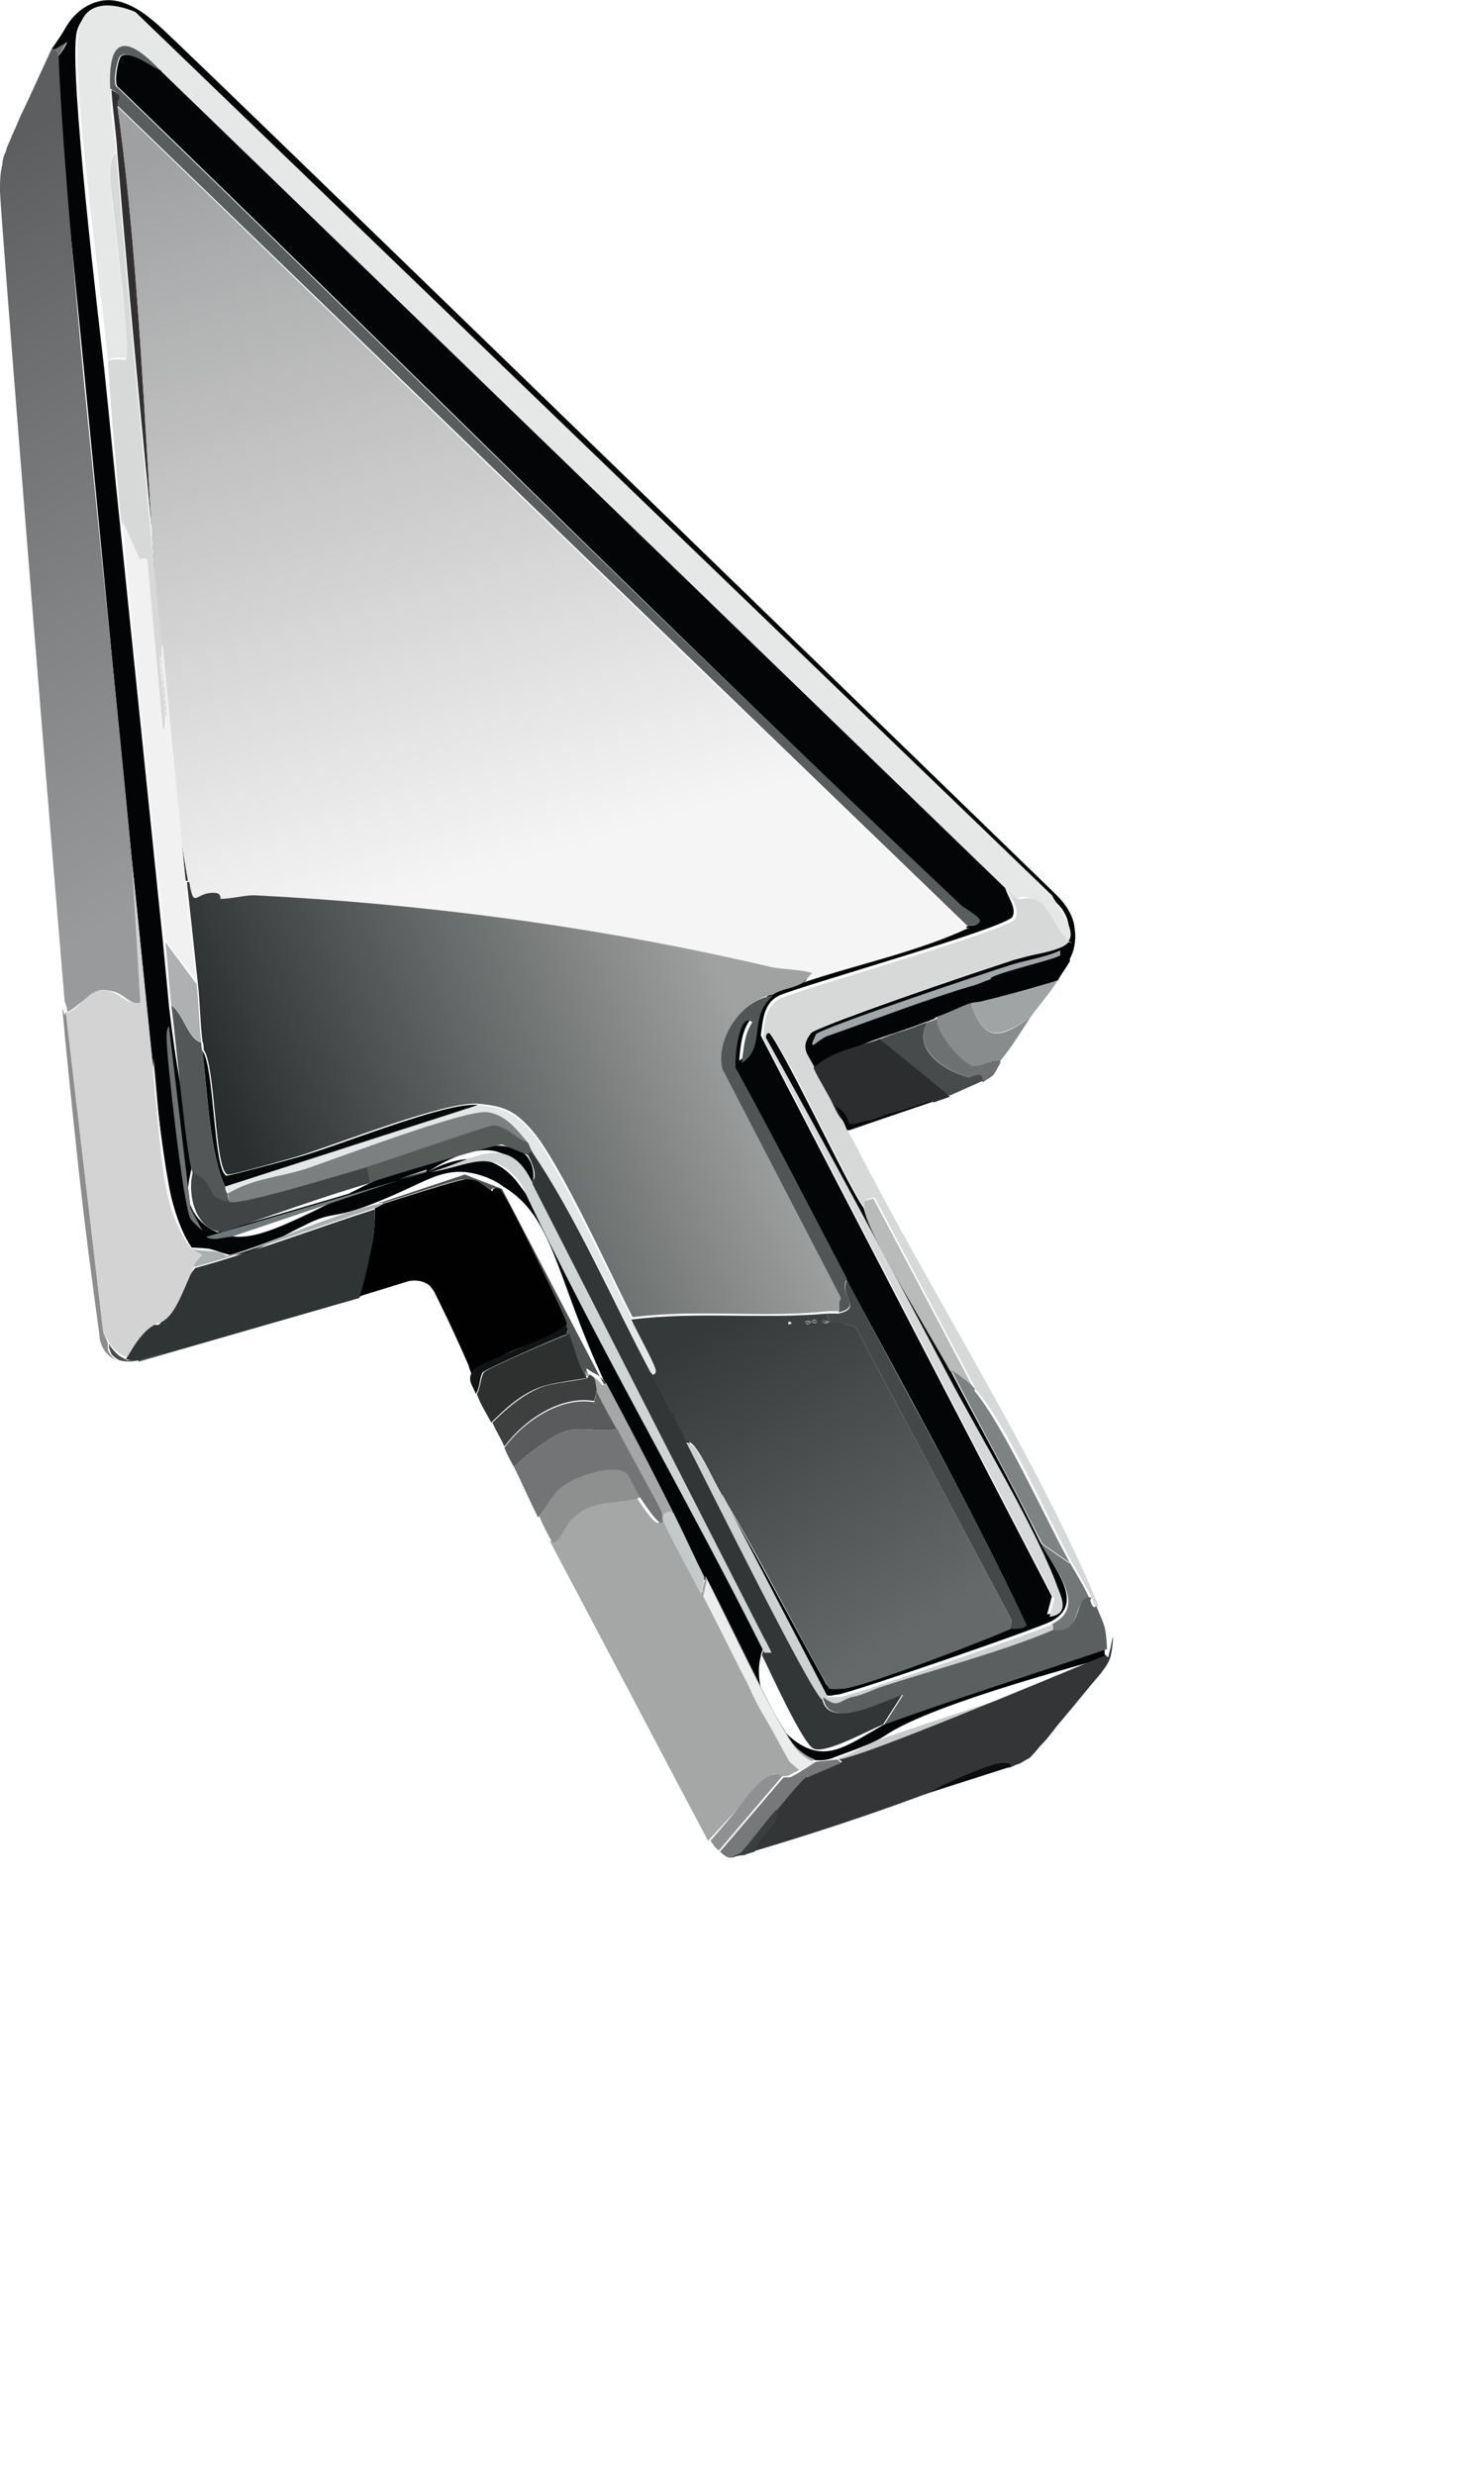 <?xml version="1.0" encoding="UTF-8"?>
<svg id="Layer_2" data-name="Layer 2" transform="scale(.75)"  xmlns="http://www.w3.org/2000/svg" xmlns:xlink="http://www.w3.org/1999/xlink" viewBox="0 0 9.29 15.49">
  <defs>
    <style>
      .cls-1 {
        fill: #3e4040;
      }

      .cls-2 {
        fill: #f9f9fa;
      }

      .cls-3 {
        fill: #484b4b;
      }

      .cls-4 {
        fill: #010101;
      }

      .cls-5 {
        fill: url(#linear-gradient-2);
      }

      .cls-6 {
        fill: #7f8282;
      }

      .cls-7 {
        fill: #e4e6e7;
      }

      .cls-8 {
        fill: #6f7374;
      }

      .cls-9 {
        fill: #313434;
      }

      .cls-10 {
        fill: #070808;
      }

      .cls-11 {
        fill: #f1f1f2;
      }

      .cls-12 {
        fill: #4a4c4c;
      }

      .cls-13 {
        fill: #8e9090;
      }

      .cls-14 {
        fill: #3b3e3f;
      }

      .cls-15 {
        fill: url(#linear-gradient-4);
      }

      .cls-16 {
        fill: #060607;
      }

      .cls-17 {
        fill: #454849;
      }

      .cls-18 {
        fill: #b9bbbb;
      }

      .cls-19 {
        fill: #abafaf;
      }

      .cls-20 {
        fill: url(#linear-gradient-3);
      }

      .cls-21 {
        fill: #040506;
      }

      .cls-22 {
        fill: #a1a4a4;
      }

      .cls-23 {
        fill: #747778;
      }

      .cls-24 {
        fill: #545757;
      }

      .cls-25 {
        fill: #515556;
      }

      .cls-26 {
        fill: #d7d8d8;
      }

      .cls-27 {
        fill: #898c8c;
      }

      .cls-28 {
        fill: #111414;
      }

      .cls-29 {
        fill: #8e9091;
      }

      .cls-30 {
        fill: #e6e7e7;
      }

      .cls-31 {
        fill: #333536;
      }

      .cls-32 {
        fill: #727475;
      }

      .cls-33 {
        fill: #2e3030;
      }

      .cls-34 {
        fill: #595d5d;
      }

      .cls-35 {
        fill: #afb0b1;
      }

      .cls-36 {
        fill: #7d8080;
      }

      .cls-37 {
        fill: #323031;
      }

      .cls-38 {
        fill: #c7cacb;
      }

      .cls-39 {
        fill: #cfd1d0;
      }

      .cls-40 {
        fill: #323636;
      }

      .cls-41 {
        fill: #0c0d0e;
      }

      .cls-42 {
        fill: #c6c9ca;
      }

      .cls-43 {
        fill: #a1a6a9;
      }

      .cls-44 {
        fill: #565b5a;
      }

      .cls-45 {
        fill: #030405;
      }

      .cls-46 {
        fill: #515454;
      }

      .cls-47 {
        fill: #595b5c;
      }

      .cls-48 {
        fill: #6f7373;
      }

      .cls-49 {
        fill: #d1d4d4;
      }

      .cls-50 {
        fill: #707979;
      }

      .cls-51 {
        fill: url(#linear-gradient);
      }

      .cls-52 {
        fill: #404444;
      }

      .cls-53 {
        fill: #5c5f60;
      }

      .cls-54 {
        fill: #a5a7a7;
      }

      .cls-55 {
        fill: #767879;
      }

      .cls-56 {
        fill: #8c8d8c;
      }

      .cls-57 {
        fill: #d3d3d4;
      }

      .cls-58 {
        fill: #ebeded;
      }

      .cls-59 {
        fill: #2b2d2e;
      }

      .cls-60 {
        fill: #6e7071;
      }
    </style>
    <linearGradient id="linear-gradient" x1="-2.66" y1="10.48" x2="1.86" y2="6.43" gradientTransform="translate(-1.68 12.61) rotate(17.68) scale(1 -1)" gradientUnits="userSpaceOnUse">
      <stop offset="0" stop-color="#5c5e5f"/>
      <stop offset="1" stop-color="#989a9b"/>
    </linearGradient>
    <linearGradient id="linear-gradient-2" x1=".68" y1="12.57" x2="5.21" y2="5.99" gradientTransform="translate(-1.68 12.61) rotate(17.68) scale(1 -1)" gradientUnits="userSpaceOnUse">
      <stop offset="0" stop-color="#9fa0a1"/>
      <stop offset=".82" stop-color="#f6f5f5"/>
    </linearGradient>
    <linearGradient id="linear-gradient-3" x1="6.17" y1="6.38" x2="2.88" y2="3.66" gradientTransform="translate(-1.68 12.61) rotate(17.68) scale(1 -1)" gradientUnits="userSpaceOnUse">
      <stop offset="0" stop-color="#a0a2a2"/>
      <stop offset="1" stop-color="#2b2e2e"/>
    </linearGradient>
    <linearGradient id="linear-gradient-4" x1="9.2" y1="12.35" x2="6.83" y2="10.39" gradientTransform="translate(2.66 -.98) rotate(17.68)" gradientUnits="userSpaceOnUse">
      <stop offset="0" stop-color="#666969"/>
      <stop offset="1" stop-color="#363939"/>
    </linearGradient>
  </defs>
  <g id="Layer_1-2" data-name="Layer 1">
    <path class="cls-45" d="M8.47,8.29c.16-.04.28-.08.36-.11.02-.04.06-.09.1-.16,0,0,0-.01,0-.02.05-.09.05-.2.04-.25-.01-.15-.14-.27-.16-.29C1.42.29,1.38.26,1.31.2c-.07-.06-.27-.24-.48-.19-.13.03-.22.12-.27.2-.04.07-.08.13-.13.2,0,0,0,0,.01,0,0,0,0,0,.02,0,.01,0,.05-.02.1-.06,0,.01-.02.05-.08.13,0,0,0,0,0,0-.12.16-.16.31-.16.44,0,.27.2.5.22.53h0c.19,1.91.37,3.81.56,5.72l.17,1.66c.13,1.26.24,1.57.32,1.58.01,0,.07,0,.16.01.07.02.12.04.13.04.15.06.44-.13.65-.23.27-.14.23-.04.64-.21.37-.15.49-.26.72-.24.15.02.26.08.31.12.43.26.43.74.85,1.64.15.31.17.3.56,1.08.16.31.23.47.26.54,0,0,.51,1.16.76,1.43.03.04.08.07.14.09.08.02.16,0,.2-.02.22-.08.33-.12.42-.18.41-.28,1.84-.64,1.84-.65,0,0,0,0,0,0,0,0,0,0,0,0,0,0,0-.02-.01-.03,0-.01,0-.03,0-.03-.01-.03-.83.05-1.86.63-.26.15-.4.25-.58.2-.27-.08-.51-.48-.43-.78,0-.02.01-.03.01-.04.29-.79-2.03-3.9-2.03-3.9-.03-.04-.1-.13-.22-.18-.26-.1-.54.08-.54.08,0,0,.4-.29.65-.14.14.08.17.25.21.24.03-.01.04-.14-.03-.23-.05-.06-.13-.08-.22-.09-.45-.02-1.11.32-1.11.32-.7.35-.98.51-1.23.41-.04-.01-.16-.06-.23-.19-.07-.12-.03-.26-.02-.31.06-.31-.06-.36-.18-1.4-.01-.12-.03-.31-.05-.53-.12-1.17-.24-2.33-.36-3.5-.04-.38-.09-.9-.13-1.28-.03-.27-.3-2.5-.23-2.81.02-.09.08-.14.08-.14.1-.08.28-.08.39,0,.02.02.04.04.04.04.2.25,5.42,5.24,7.55,7.27,0,0,.05.05.06.05.14.08.2.25.14.38-.02.04-.07.04-.44.14h0c-.97.32-1.68.58-1.71.62-.05.06-.05.11-.05.11h0c0,.06.02.14.07.17.1.06.2-.12.55-.24.08-.03.19-.06.4-.14.03-.01.04-.01.05-.02,0,0,.02,0,.04-.02.24-.09.5-.16.5-.16.08-.02.06-.01.14-.03ZM8.28,8.19c.06,0,.52-.02.57-.21,0-.01,0-.03,0-.04-.13.06-.27.08-.41.12-.2.06-1.58.51-1.63.58,0,0-.05.08-.02.09.02-.02.04-.03.06-.05.03-.02.05-.03.07-.03.11-.04.97-.32,1.19-.4.04-.01.1-.03.17-.06ZM1.41,8.56s-.02.07-.02.1c0,.17.14,1.41.2,1.51.02.03.06.09.1.1l-.1-.19-.18-1.52ZM3.56,9.77l-1.84.54c.06.05.14.02.21,0l1.63-.55Z"/>
    <path class="cls-30" d="M8.92,7.86c-.14-.09-.17-.33-.33-.37-.11-.03-.06.06-.21-.07L1.34.59c-.29-.31-.43-.28-.42.15,0,.17.03.36.05.53-.05,0-.05.15-.05.2,0,.19.18,1.47.13,1.52,0,0-.13-.02-.15.02-.04-.5-.32-2.42-.24-2.77.05-.24.28-.22.47-.14l7.65,7.37c.04.08.21.29.14.38Z"/>
    <path class="cls-34" d="M1.34.59c-.08-.02-.26-.19-.34-.12-.02.02-.07.24-.02.26,2.35,2.27,4.66,4.59,7.05,6.82.03.03.18.1.16.14-.03.03-.09.03-.11.04L.98.88c-.03-.06.07-.07-.06-.14-.02-.43.13-.46.42-.15Z"/>
    <path class="cls-21" d="M1.34.59l7.05,6.82c.02.07.1.17.06.24-.05.09-1.71.56-1.93.65-.15.06-.15.21-.17.34l2.43,4.68-.04.15c.16-.02.1-.13.07-.24-.17-.5-.67-1.3-.93-1.8-.49-.93-.99-1.86-1.5-2.78,0-.01,0-.06.02-.05.08.02.69,1.33.81,1.48.03.18.59,1.09.71,1.33.25.48.52.96.76,1.45.11.22.39.52.09.67-.14.07-1.65.59-1.78.61-.04,0-.06.02-.1,0l-.88-1.69c.31.53.59,1.07.89,1.61.04.02.09.01.13,0,.2-.03,1.17-.4,1.39-.5,0,0,.1,0,.13-.03-.45-.97-.99-1.93-1.5-2.88-.31-.59-.61-1.18-.93-1.76-.02-.07.03-.48.14-.38-.07.1-.08.22-.09.34.21-.13.05-.38.26-.56.07-.06.17-.05.25-.1.44-.16.97-.27,1.39-.46.03-.01.08,0,.11-.04.01-.04-.13-.11-.16-.14C5.65,5.32,3.34,3,.99.73c-.05-.02,0-.25.02-.26.08-.06.26.1.34.12Z"/>
    <path class="cls-48" d="M.49.49s-.02-.07-.03-.08l.1-.06-.08.13Z"/>
    <path class="cls-51" d="M.46.41s.02.02.03.08c0,0,0,0,0,0,.03.8.21,2.69.21,2.69.21,2.11.27,2.6.4,3.99.04.4.07.79.11,1.19-.01,0-.04.01-.06.01-.07,0-.09-.05-.18-.09-.03-.01-.07-.02-.11-.02-.02,0-.05,0-.14.07-.09.07-.15.12-.16.11,0,0,0-.01,0-.02,0,0-.01-.05-.02-.06C.3,5.51,0,1.7,0,1.6c0-.01,0-.03,0-.03,0-.05,0-.12.02-.2,0-.03.01-.07.03-.11.01-.05.03-.07.05-.13.05-.11.02-.04.07-.16.05-.1.14-.3.26-.56h.03Z"/>
    <path class="cls-37" d="M.98.88c.29,2.09.23,4.42.59,6.47h-.02c-.07-.65-.13-1.31-.19-1.96-.13-1.37-.27-2.74-.38-4.11-.01-.18-.04-.36-.05-.53.13.07.02.07.06.14Z"/>
    <path class="cls-5" d="M8.09,7.74c-.42.2-.95.31-1.39.46.04-.02.04-.05.07-.07-.08-.03-.24-.03-.34-.05-1.44-.35-2.92-.54-4.32-.6-.08,0-.19.03-.28.03,0,0,.01-.04-.05-.05-.16-.01-.17.15-.21-.1-.36-2.06-.3-4.39-.59-6.47l7.1,6.86Z"/>
    <path class="cls-26" d="M.97,1.28c.11,1.37.25,2.74.38,4.11-.06.06.09.73,0,.7l-.13-1.41s-.05,0-.06,0c-.05-.11-.1-.22-.15-.33-.04-.44-.08-.88-.11-1.33.02-.04.14-.01.15-.02.05-.05-.12-1.33-.13-1.52,0-.04,0-.2.05-.2Z"/>
    <path class="cls-11" d="M1.36,5.39c.06.66.13,1.32.19,1.97.03.28.06.56.09.83l-.26-.35c-.13-1.17-.25-2.33-.36-3.5.05.11.1.22.15.33,0,0,.03-.03.06,0l.13,1.41c.09.02-.06-.65,0-.7Z"/>
    <path class="cls-26" d="M8.92,7.86c-.06.08-.34.11-.44.14-.21.07-1.66.55-1.71.62-.1.13-.02.18.03.29.05.11.11.21.17.32.05.11.11.21.17.32.62,1.22,1.52,2.62,2.03,3.85-.03.04-.04-.03-.05-.05-.05-.11-.11-.2-.17-.31-.21-.38-.54-1.14-.8-1.44l-.85-1.61-.07.02s0,.07,0,.09c-.12-.15-.73-1.46-.81-1.48-.03,0-.03.04-.02.05.51.92,1.01,1.85,1.5,2.78.26.5.75,1.3.93,1.8.04.1.09.22-.07.24l.04-.15-2.43-4.68c.01-.13.02-.29.17-.34.22-.09,1.87-.56,1.93-.65.05-.08-.03-.17-.06-.24.14.13.09.04.21.07.16.04.18.29.33.37Z"/>
    <path class="cls-43" d="M8.27,8.17c-.06.02-.12.05-.17.06-.37.11-.81.28-1.18.41-.04.01-.09.05-.13.08-.03,0,.02-.08.02-.09.06-.06,1.44-.52,1.63-.58.13-.04.28-.06.41-.12,0,0,0,.03,0,.04-.02.03-.51.14-.58.19Z"/>
    <path class="cls-22" d="M8.83,8.18c-.07.11-.16.21-.23.31-.26.17-.38.21-.5-.12.04-.01.09-.01.11-.02.21-.05.42-.11.62-.17Z"/>
    <path class="cls-27" d="M8.6,8.49c-.08.12-.15.24-.25.36-.07-.02-.17.06-.24.04-.09-.02-.33-.29-.28-.41.09-.03.18-.08.27-.11.12.33.24.3.5.12Z"/>
    <path class="cls-20" d="M6.7,8.2c-.08.05-.18.05-.25.1-.26.04-.47.36-.41.61l.99,1.91c-.03.06,0,.07-.02.12-.03,0-.06,0-.09,0-.57.06-1.07-.02-1.64.05-.19-.37-.6-1.28-.84-1.56-.14-.16-.23-.2-.44-.22-.27-.03-1.19.34-1.52.44-.07.02-.56.16-.58.15-.11-.03-.1-.91-.2-1.04,0-.02,0-.05-.01-.07-.02-.16-.02-.33-.04-.5-.03-.28-.06-.56-.09-.83h.02c.04.24.05.08.21.09.06,0,.05.05.05.05.09,0,.2-.03.28-.03,1.4.07,2.88.26,4.32.6.1.02.26.02.34.05-.03.02-.03.04-.07.07Z"/>
    <path class="cls-60" d="M7.83,8.48c-.05.11.19.38.28.41.07.02.17-.06.24-.04,0,0,0,.01,0,.02-.02.03-.04.08-.06.1-.02.02-.06.04-.09.06,0-.1-.08-.03-.11-.04-.19-.05-.48-.23-.35-.46.03-.01.06-.02.1-.04Z"/>
    <path class="cls-3" d="M7.93,9.14s-.09-.02-.14-.02c-.1-.04-.18-.08-.23-.12-.08-.05-.15-.1-.19-.2-.03-.05-.03-.1-.04-.13,0,0,0,0,.01,0,.06-.02.13-.05.2-.07.07-.02.13-.05.2-.07-.13.23.15.41.35.46.03,0,.12-.07.11.04.03-.02.06-.04.09-.07,0,0-.01.02-.02.02-.01,0-.02.01-.03.02,0,0-.02.01-.04.02-.09.04-.18.08-.27.12Z"/>
    <path class="cls-25" d="M6.45,8.31c-.21.18-.05.43-.26.56.02-.12.02-.24.09-.34-.11-.1-.15.3-.14.38.32.58.62,1.17.93,1.76-.08.14.14.23-.07.28.02-.05-.01-.06.02-.12l-.99-1.91c-.06-.25.16-.58.41-.61Z"/>
    <path class="cls-59" d="M7.79,9.19c-.23.08-.46.15-.67.21-.01,0-.02,0-.03-.01-.08-.04-.11-.12-.13-.16-.05-.11-.12-.21-.17-.32.15-.14.36-.17.55-.24.2.16.4.32.59.48-.05.02-.09.03-.14.05Z"/>
    <path class="cls-16" d="M6.96,9.23s.02,0,.03.01c.07.04.09.11.1.14,0,0,.01,0,.02,0,.03,0,.08-.02.14-.03.02,0,.07-.02.15-.05.12-.03.24-.07.36-.11,0,0,.01,0,.02,0,0,0,0,0,.01,0,0,0,0,0,0,0-.23.08-.47.16-.7.24,0,0-.01,0-.02,0h0c-.03-.08-.07-.14-.1-.21Z"/>
    <path class="cls-35" d="M1.64,8.2c.02.17.02.33.04.5-.11-.04-.15-.24-.25-.31-.02-.18-.03-.36-.05-.53l.26.35Z"/>
    <path class="cls-18" d="M8.13,11.6c-.04-.05-.14-.13-.2-.16-.13-.24-.69-1.15-.71-1.33,0-.02-.01-.08,0-.09l.07-.02.85,1.61Z"/>
    <path class="cls-7" d="M5.27,11c.04.09.19.34.2.41,0,.03,0,.05-.03.05-.31-.59-.62-1.3-.99-1.84,0-.01-.03-.07-.04-.08-.09-.11-.19-.24-.34-.26-.17-.03-1.27.4-1.51.47-.21.07-.46.08-.66.21,0-.02-.01-.05-.02-.06l2.11-.68c.21.02.3.06.44.22.23.27.65,1.19.84,1.56Z"/>
    <path class="cls-24" d="M1.68,8.7s0,.05.01.07c.04.33.06.88.19,1.13,0,0,0,.04.02.06,0,.01,0,.05.03.08-.19-.03-.13-.07-.23-.19-.02-.02-.09-.06-.09-.06-.05-.07-.15-1.21-.18-1.4.1.07.14.28.25.31Z"/>
    <path class="cls-10" d="M3.99,9.22l-2.11.68c-.13-.26-.15-.81-.19-1.13.1.12.09,1,.2,1.04.03,0,.51-.13.58-.15.34-.09,1.25-.47,1.52-.44Z"/>
    <path class="cls-36" d="M4.41,9.54c-.11-.03-.16-.13-.28-.14-.06,0-.93.3-1.07.35-.18.05-1.02.31-1.13.29-.03-.03-.02-.06-.03-.08.21-.13.45-.14.66-.21.24-.08,1.34-.5,1.51-.47.15.02.25.15.34.26Z"/>
    <path class="cls-44" d="M4.41,9.54s.03.07.04.08l-.04.02s-.19-.08-.22-.09c-.06,0-.97.27-1.11.32l-.03-.13c.14-.04,1.02-.35,1.07-.35.12.01.18.11.28.14Z"/>
    <path class="cls-8" d="M1.41,8.56l.18,1.52.1.19s-.08-.07-.1-.1c-.06-.1-.2-1.35-.2-1.51,0-.04,0-.07.02-.1Z"/>
    <path class="cls-40" d="M5.44,11.46c.1.19.19.38.29.56.14.27,1.03,2.06,1.13,2.14.04.29.5.03.67-.02l-.16.25c-.11.04-.48.25-.58.2-.09-.04-.37-.66-.43-.78,0,0,.01-.03.01-.04h.06s-2-3.91-2-3.91c.08-.02-.01-.21-.03-.23l.04-.02c.37.54.68,1.26.99,1.84Z"/>
    <path class="cls-56" d="M.55,8.44l.31,2.66s0,0,0,0c.01.05.03.07.04.11,0,.03,0,.03,0,.05.02.06.07.09.07.09,0,0-.05-.02-.09-.07,0,0-.04-.05-.05-.12,0,0,0-.01,0-.02,0,0,0,0,0,0-.06-.44-.12-.89-.17-1.35-.05-.46-.1-.94-.14-1.38l.02.06Z"/>
    <path class="cls-49" d="M4.44,9.87l2,3.92h-.06c-.66-1.32-1.41-2.59-2.03-3.91-.24-.33-.45-.14-.76-.1.35-.09.65-.36.86.1Z"/>
    <path class="cls-17" d="M8.44,13.59v-.08s-1.3-2.44-1.3-2.44c-.07-.02-.14-.03-.22-.04.01,0-.03-.05-.01-.07.03,0,.05,0,.09,0,.21-.05,0-.14.07-.28.5.96,1.05,1.91,1.5,2.88-.03.04-.12.03-.13.03Z"/>
    <path class="cls-2" d="M1.6,10.42s.03.05.08.05l-.08.08s-.1-.02-.11-.04c-.11-.09-.2-1.01-.21-1.2-.01-.15,0-.32,0-.48.05.45.07,1.21.32,1.58Z"/>
    <path class="cls-46" d="M5.06,11.54c-.08-.09-.08-.06-.16-.12-.02.01.02.04,0,.05,0,0-.02.02-.02.03-.08-.11-.1-.24-.15-.37,0,0,.01-.03.01-.04-.02-.05-.04-.01-.04-.02-.02-.04,0-.05,0-.06-.05-.12-.5-1.06-.55-1.09-.05-.02-.05.02-.06.02-.09-.06-.1-.1-.22-.1-.06,0-.57.17-.68.2,0-.02-.02-.01-.03,0l.72-.24.31.12.85,1.63Z"/>
    <path class="cls-4" d="M3,10.82s.03-.11.05-.2c0-.02.03-.11.04-.17.02-.08.04-.21.04-.37.01,0,.07-.04.08-.04.1-.03.62-.2.68-.2.12,0,.13.05.22.1,0,0,0-.04.06-.02.05.03.5.97.55,1.09,0,0,.02.04,0,.06-.11.08-.21.12-.36.17-.14.05-.26.12-.39.18,0,0-.01.02-.02.03,0,.02,0,.05,0,.06-.01-.04-.03-.08-.04-.12-.13-.3-.24-.52-.28-.6,0-.01-.02-.03-.04-.06-.06-.05-.13-.05-.18-.04-.13.04-.26.08-.39.12Z"/>
    <path class="cls-50" d="M3.56,9.77l-1.63.55c-.07,0-.14.04-.21,0l1.84-.54Z"/>
    <path class="cls-15" d="M6.92,11.03s-.05-.02-.06-.01c.02.04.06.01.06.01.07,0,.14.02.22.04l1.3,2.44v.08c-.22.1-1.19.47-1.39.5-.04,0-.09.01-.13,0-.3-.53-.57-1.08-.89-1.61-.08-.13-.15-.31-.24-.42,0,0-.05-.05-.06-.03-.1-.19-.19-.38-.29-.56.03,0,.04-.02.03-.05-.02-.07-.16-.32-.2-.41.57-.07,1.07,0,1.64-.05-.02.02.02.07.01.07ZM6.77,11.03s-.03-.02-.05,0c.02.04.05,0,.05,0,.01,0,.03.02.05,0-.02-.04-.05,0-.05,0ZM6.58,11.03v.02s.05,0,.02-.02h-.02Z"/>
    <path class="cls-52" d="M3.06,9.74l.03.13c-.41.12-.82.27-1.23.41-.23-.01-.3-.32-.25-.5,0,0,.07.04.09.06.1.12.04.16.23.19.11.02.95-.24,1.13-.29Z"/>
    <path class="cls-17" d="M6.92,11.03s-.05.02-.06-.01c.02-.01.05.02.06.01Z"/>
    <path class="cls-17" d="M6.77,11.03s.03-.03.05,0c-.02.01-.03,0-.05,0Z"/>
    <path class="cls-17" d="M6.77,11.03s-.03.03-.05,0c.02-.01.03,0,.05,0Z"/>
    <path class="cls-6" d="M8.13,11.6c.25.3.59,1.06.8,1.44l-.23-.16c-.25-.49-.51-.97-.76-1.45.06.04.16.11.2.16Z"/>
    <path class="cls-17" d="M6.58,11.03h.02s.02.03,0,.02v-.02Z"/>
    <path class="cls-19" d="M3.21,10.04s-.07.04-.08.04c-.5.16-.99.35-1.5.49-.03,0-.02-.02-.03-.02l.08-.08c-.05,0-.06-.01-.08-.05.11.03.22,0,.29.06.41-.12.88-.35,1.29-.44.01,0,.04-.01.03,0Z"/>
    <path class="cls-9" d="M1.15,11.35s-.04.01-.1-.01c.03-.04.18-.31.2-.31.01,0,.04.04.08.02.03-.02.24-.41.3-.47.51-.14,1-.33,1.5-.49,0,.25-.06.49-.13.74l-1.84.53Z"/>
    <path class="cls-28" d="M4.74,11.13c-.09.03-.68.29-.71.32-.03.04-.02.13-.06.18-.02-.07-.08-.11-.02-.2.04-.06.66-.27.75-.36,0,0,.02-.03.04.02,0,0-.01.03-.01.04Z"/>
    <path class="cls-33" d="M4.89,11.5s-.29.04-.37.07c-.17.06-.3.18-.42.3-.04-.08-.09-.15-.12-.24.03-.04.03-.14.06-.18.02-.03.62-.29.71-.32.05.12.07.26.15.37Z"/>
    <path class="cls-54" d="M5.06,11.54s.26.48.56,1.08c-.02-.01-.05,0-.06,0-.02.02-.02.04-.02.04.11.21.21.42.32.63,0-.05.02-.09.03-.14.18.35.35.71.53,1.06.04.08.08.15.12.21.06.11.09.15.14.19.05.04.09.06.12.07-.04.03-.09.06-.15.1-.03.01-.05.03-.08.04-.01,0-.03,0-.05,0-.03,0-.05-.02-.05-.02-.02-.01-.15.11-.56.56-.44-.83-.88-1.67-1.32-2.5.07,0,.09-.12.16-.19.18-.18.34-.12.56-.18.04.06.24.37.18.12-.01-.06-.31-.58-.37-.69-.05-.11-.12-.21-.17-.32-.02-.03,0-.1-.06-.12,0-.02-.01-.03-.01-.04,0,0,0,0,0,0,0,0,0,0,0,0,0,0,0,0,0,0,0,0,.02.02.04.03.02.01.04.02.05.03,0,0,.03.02.06.06Z"/>
    <path class="cls-1" d="M4.98,11.6l-.02.09c-.28-.05-.59.16-.75.38-.03-.07-.07-.13-.1-.2.12-.12.26-.24.42-.3.08-.03.35-.06.37-.07,0,0,.02-.02.02-.03.06.02.05.09.06.12Z"/>
    <path class="cls-47" d="M5.15,11.92c-.12.04-.27-.02-.42.02-.12.03-.35.21-.44.3-.03-.05-.06-.11-.08-.16.16-.22.47-.43.75-.38l.02-.09c.05.11.11.21.17.32Z"/>
    <path class="cls-23" d="M8.93,13.04c.06.1.12.2.17.31-.12-.02-.09.16-.18.24-.06.05-.13.02-.14.03v-.07c.3-.14.03-.45-.09-.67l.23.16Z"/>
    <path class="cls-39" d="M6.03,12.47l.88,1.69s.06,0,.1,0c.13-.02,1.63-.54,1.78-.61v.07c-.39.16-1,.32-1.46.48-.07.02-.16.07-.23.08-.11.02-.11.09-.24,0-.1-.07-.99-1.87-1.13-2.14,0-.02.05.02.06.03.09.11.16.29.24.42Z"/>
    <path class="cls-32" d="M5.33,12.5s-.09-.19-.11-.2c-.12-.08-.43.03-.53.11-.09.07-.12.17-.2.25-.07-.14-.13-.28-.2-.42.09-.09.32-.27.44-.3.14-.04.29.02.42-.02.06.12.35.64.37.69.06.25-.14-.06-.18-.12Z"/>
    <path class="cls-53" d="M9.1,13.35s.02.09.05.05c.07.17.08.16.09.36-.62.21-1.25.41-1.86.63l.16-.25c-.17.05-.63.31-.67.02.13.1.13.03.24,0,.07-.01.15-.05.23-.08.46-.15,1.06-.31,1.45-.48.01,0,.09.02.14-.03.09-.08.06-.26.18-.24Z"/>
    <path class="cls-12" d="M1.36,11.29c-.08.02-.15.04-.2.06-.01,0-.04.01-.08.01-.02,0-.05,0-.08-.01-.03-.01-.06-.04-.07-.05,0-.01-.02-.04-.02-.06,0,0,0-.02,0-.03.01.03.04.06.07.09.02.02.05.03.08.05.02,0,.03,0,.04,0,.02,0,.02,0,.04,0,0,0,.02,0,.02.01.07-.02.14-.04.21-.06Z"/>
    <path class="cls-13" d="M5.33,12.5c-.22.06-.38,0-.56.18-.07.07-.09.19-.16.19-.04-.07-.08-.15-.11-.22.07-.08.1-.18.2-.25.1-.08.41-.19.53-.11.02.02.09.17.11.2Z"/>
    <path class="cls-42" d="M5.62,12.62c.09.18.17.36.26.54l-.03.14c-.04-.08-.32-.59-.32-.63,0-.05.04-.06.08-.05Z"/>
    <path class="cls-38" d="M9.14,13.96c-.34.24-1.62.53-2.11.74l-.04-.03c.12-.03.29-.14.42-.18.61-.21,1.25-.4,1.84-.65-.03.08-.04.09-.11.13Z"/>
    <path class="cls-31" d="M9.25,13.83s.01-.05.02-.08c.01-.06.02-.1.02-.09,0,0,0,.07-.02.16-.02.07-.06.11-.08.14-.12.14-.23.28-.35.42-.05.06-.09.12-.14.17-.03.03-.05.06-.07.08-.02.02-.03.04-.06.05-.03.02-.05.03-.07.04-.02,0-.04.02-.08.03,0-.04-.09-.02-.1-.02-.2.05-.45.19-.65.26-.46.17-.92.32-1.39.46.02-.11.22-.22.18-.35.06-.07.2-.24.26-.29.12-.09.25-.12.29-.13.16-.03.78-.27,2.22-.87Z"/>
    <path class="cls-58" d="M6.99,14.67l.04.03c-.06.03-.25.1-.29.13l-.15-.13c-.08-.14-.15-.28-.23-.41-.04-.07-.08-.15-.11-.22-.13-.25-.25-.5-.38-.75l.03-.14c.14.27.61,1.28.76,1.43.12.12.19.11.34.07Z"/>
    <path class="cls-41" d="M8.44,14.74c-.16.05-.31.1-.47.15-.09.03-.19.06-.28.09.08-.03.14-.06.17-.08,0,0,.38-.18.5-.19.02,0,.06,0,.07.01,0,0,0,0,0,0Z"/>
    <path class="cls-55" d="M6.74,14.82c-.06.04-.2.22-.26.29-.06.06-.27.34-.3.36-.01,0-.04.03-.07.03,0,0-.01,0-.02,0-.02,0-.05-.02-.08-.05.18-.21.35-.41.53-.62.01,0,.02,0,.03,0,.01,0,.02,0,.02,0,.01,0,.07-.03.22-.13l.18-.02s.02.02.03.03c-.09.04-.19.08-.28.12Z"/>
    <path class="cls-29" d="M6.53,14.82l-.53.62s-.03-.02-.04-.04c-.01-.01-.02-.03-.03-.04.11-.13.2-.23.26-.31.09-.12.18-.23.29-.25.01,0,.04.02.05.02Z"/>
    <path class="cls-14" d="M6.3,15.45s-.07.02-.09.03c-.04,0-.06.01-.09.01-.01,0-.02,0-.02,0,.03,0,.06-.02.08-.03.03-.02.24-.3.3-.36.04.12-.16.23-.18.35Z"/>
    <path class="cls-57" d="M.86,11.1s-.27-2.29-.31-2.64c0,0,0-.01.01-.01.1-.03.17-.18.29-.19.14,0,.19.12.31.11,0,0,.01,0,.01-.02l-.07-1.17c.06.55.11,1.11.17,1.66,0,0,0,0,0,0,0,0,.02.26.04.46.05.48.07.73.19.96.03.07.07.12.09.15.03.02.06.04.1.06-.01.01-.04.04-.06.07-.01.02-.02.04-.02.05-.11.25-.16.4-.28.45-.02,0-.02,0-.03.01-.12.05-.22.25-.24.27,0,0-.01,0-.01,0,0,0,0,0,0,0-.02,0-.04-.02-.07-.04-.04-.03-.06-.06-.07-.08,0,0,0,0,0,0,0,0,0,0,0,0,0,0-.03-.05-.03-.05-.01-.02-.01-.04-.02-.05Z"/>
  </g>
</svg>